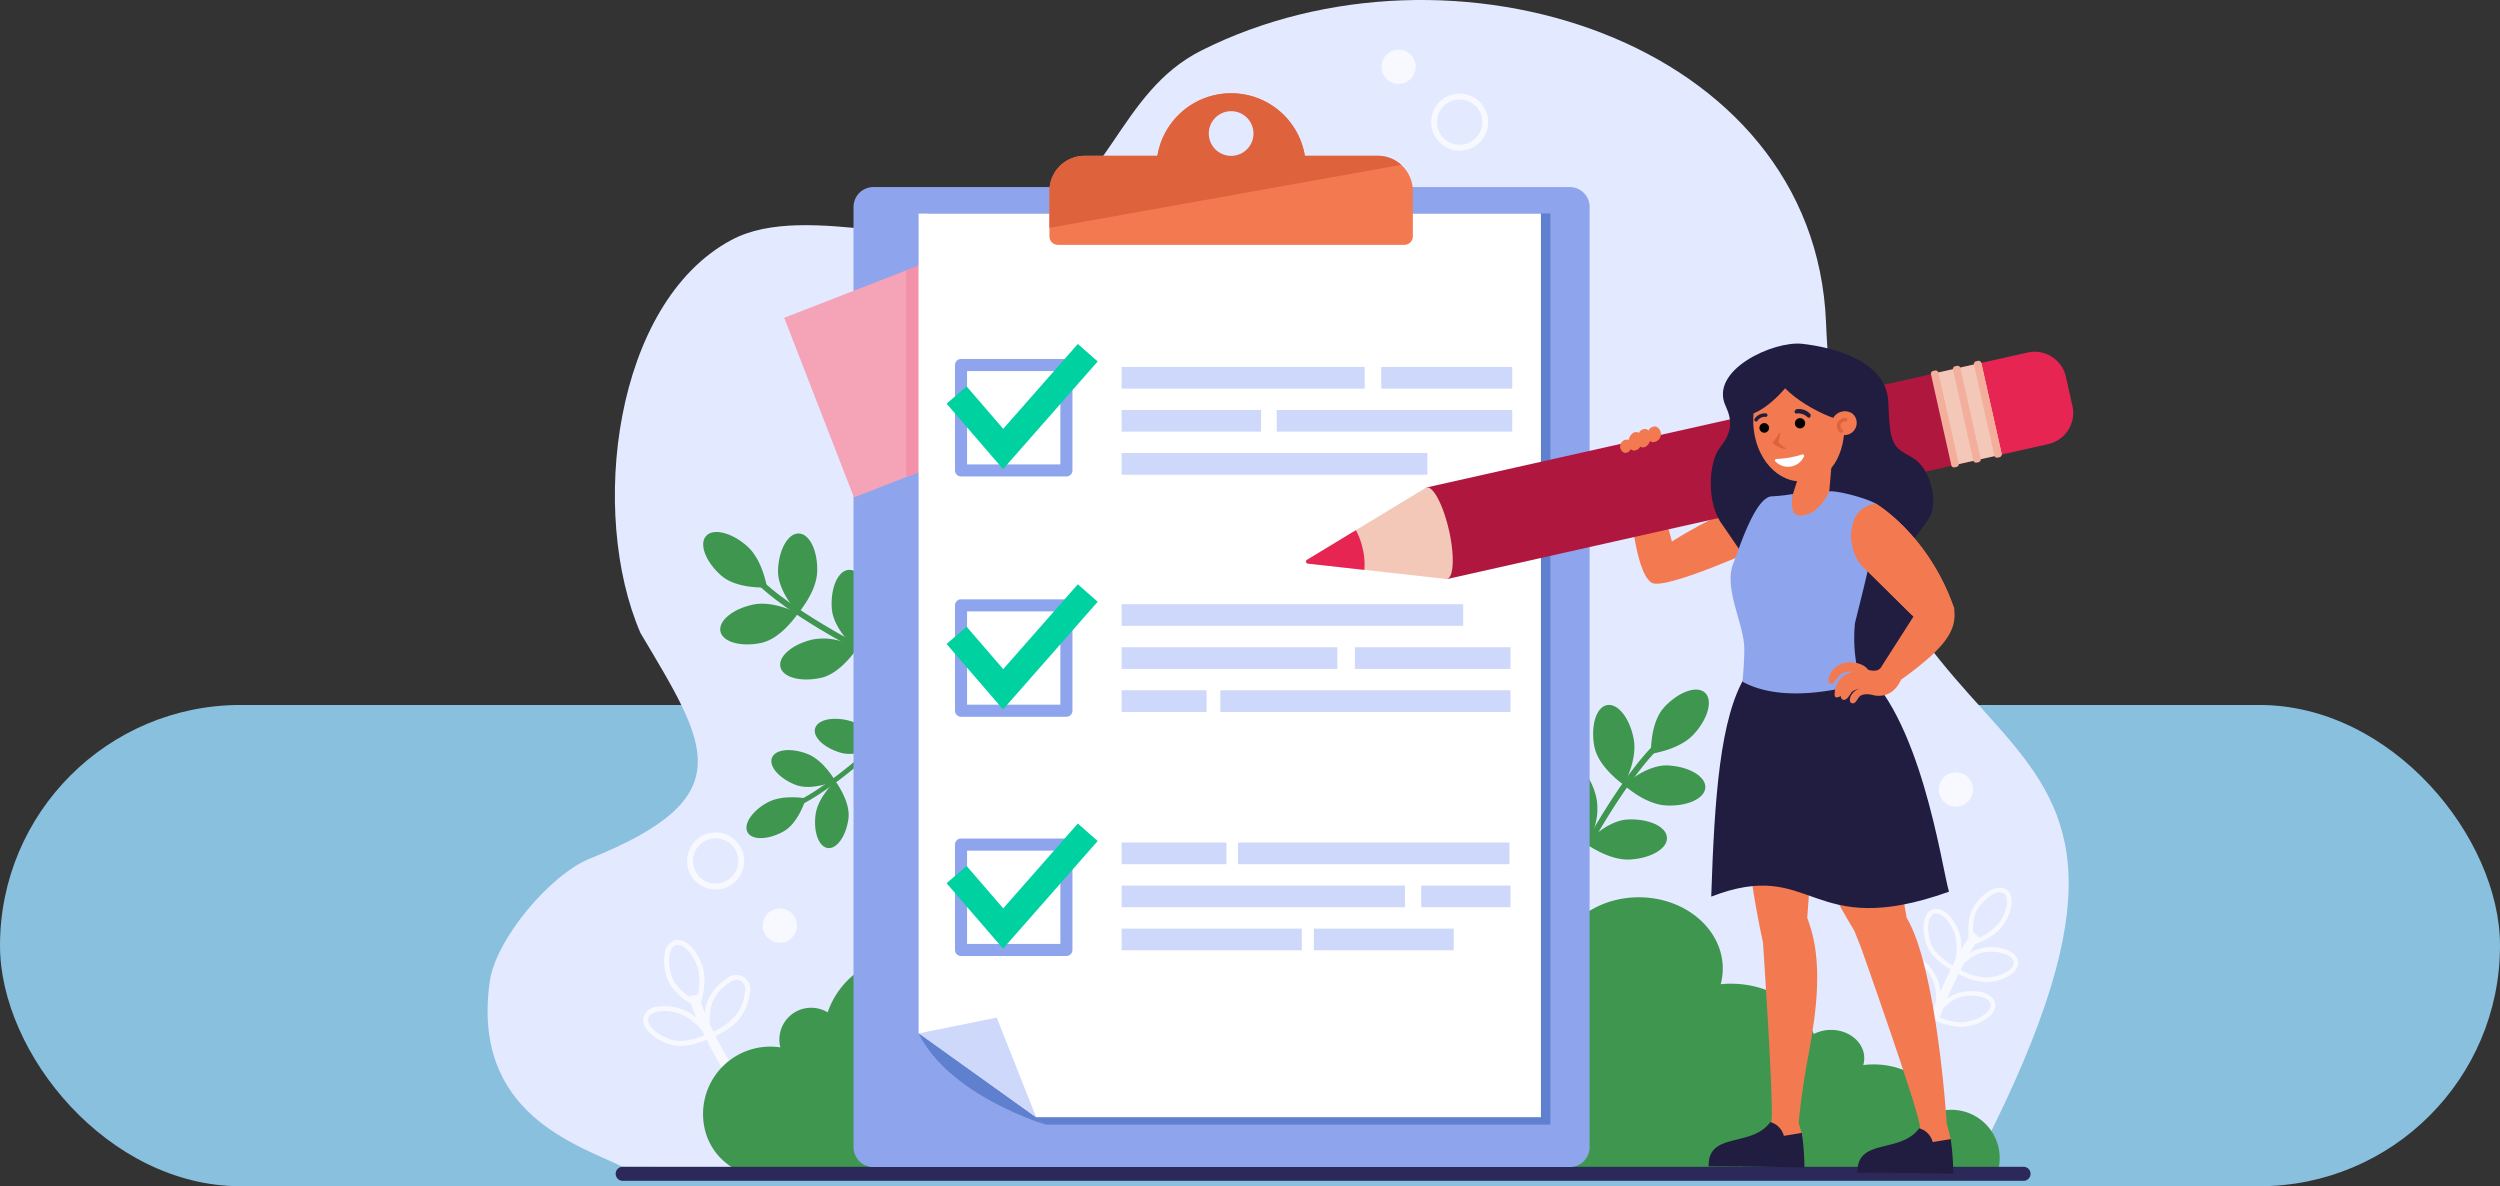 <svg xmlns="http://www.w3.org/2000/svg" xmlns:xlink="http://www.w3.org/1999/xlink" width="400" height="189.795" viewBox="0 0 400 189.795">
  <rect x="0" y="0" width="400" height="189.795" fill="#333333" stroke="none"/>
  <defs>
    <clipPath id="clip-path">
      <rect id="Rectangle_404325" data-name="Rectangle 404325" width="253.7" height="188.933" transform="translate(0 0)" fill="none"/>
    </clipPath>
  </defs>
  <g id="img2" transform="translate(-1020 -973.205)">
    <rect id="Rectangle_404305" data-name="Rectangle 404305" width="400" height="77" rx="38.5" transform="translate(1020 1086)" fill="#88c0de"/>
    <g id="Group_1101732" data-name="Group 1101732" transform="translate(1098.013 973.207)">
      <g id="Group_1101731" data-name="Group 1101731" transform="translate(0 -0.002)" clip-path="url(#clip-path)">
        <path id="Path_876622" data-name="Path 876622" d="M21.617,186.685c-7.152-3.5-24.25-8.443-21.272-29.63.955-6.793,9.681-17.134,16.045-19.693,24.558-9.875,18.7-18.174,8.069-36.092C16.19,82.171,20.168,48.493,39,38.4c12.162-6.518,33.945,3.022,46.726-2.179,13.789-5.611,15.167-21.44,28.465-28.134,39.893-20.084,98.145-1.733,99.959,43.5,3.306,82.467,67.959,50.99,22.95,136.219Z" transform="translate(0 0.002)" fill="#e3e9ff"/>
        <path id="Path_876623" data-name="Path 876623" d="M282.322,1484.45l-.387-.191c-.153-.075-3.749-1.875-4.667-4.595a8.151,8.151,0,0,1-.42-3.753,2.606,2.606,0,0,1,1.532-2.274c1.584-.535,3.577,1.275,4.537,4.12.911,2.7-.385,6.144-.441,6.289Zm-4.049-9.852a2.417,2.417,0,0,0-.646,1.435,7.355,7.355,0,0,0,.388,3.379c.646,1.914,2.939,3.39,3.871,3.924a9.567,9.567,0,0,0,.286-5.327l.373-.126-.373.126c-.792-2.346-2.412-4.006-3.539-3.626a1.035,1.035,0,0,0-.359.214" transform="translate(-248.531 -1323.157)" fill="#f7f9ff"/>
        <path id="Path_876624" data-name="Path 876624" d="M254.981,1582.154l-.385.2c-.152.078-3.742,1.888-6.472,1-2.855-.928-4.688-2.9-4.171-4.49a2.606,2.606,0,0,1,2.256-1.557,8.146,8.146,0,0,1,3.757.377c2.709.88,4.7,3.976,4.782,4.108Zm-9.956-3.524a1.1,1.1,0,0,0-.323.475c-.368,1.131,1.311,2.733,3.666,3.5,1.921.624,4.474-.335,5.459-.763a9.564,9.564,0,0,0-4.1-3.409,7.356,7.356,0,0,0-3.383-.35,2.624,2.624,0,0,0-1.315.549" transform="translate(-218.978 -1416.255)" fill="#f7f9ff"/>
        <path id="Path_876625" data-name="Path 876625" d="M345.217,1536.827a12.641,12.641,0,0,1-3.913,2.258l-.409.139-.1-.42c-.039-.165-.948-4.083.561-6.525a8.149,8.149,0,0,1,2.622-2.717,2.258,2.258,0,0,1,3.707,2.29,8.147,8.147,0,0,1-1.257,3.561,6.543,6.543,0,0,1-1.211,1.415m-3.743,1.35a9.568,9.568,0,0,0,4.284-3.179,7.358,7.358,0,0,0,1.141-3.2,1.5,1.5,0,0,0-2.519-1.556,7.354,7.354,0,0,0-2.355,2.454c-1.062,1.719-.735,4.426-.552,5.485" transform="translate(-305.739 -1372.967)" fill="#f7f9ff"/>
        <path id="Path_876626" data-name="Path 876626" d="M324.564,1573.135l-.929.585-.021-.022-.095.045-.316.148-.185-.3c-.455-.73-.883-1.429-1.272-2.08-4.858-8.129-5.721-11.908-5.755-12.065l-.084-.385,1.525-.331.079.387c.021.089.917,3.844,5.71,11.831.368.612.75,1.236,1.135,1.852Z" transform="translate(-283.666 -1399.653)" fill="#f7f9ff"/>
        <path id="Path_876627" data-name="Path 876627" d="M383.856,1511.733a13.411,13.411,0,0,0-26.1-4.346,5.086,5.086,0,0,0-7.569,5.6,10.77,10.77,0,0,0-12.368,10.644c0,5.944,4.666,10.214,10.611,10.214,2.5,0,25.245-1,25.245-1s10.18-15.358,10.18-21.114" transform="translate(-303.343 -1345.407)" fill="#3f964f"/>
        <path id="Path_876628" data-name="Path 876628" d="M1744.483,1448.439a7.724,7.724,0,0,1-.131,1.422H1674.3l4.422-22.609a10.934,10.934,0,0,1-5.4-9.145c0-6.3,6.012-11.406,13.427-11.406s13.426,5.107,13.426,11.406a9.77,9.77,0,0,1-.325,2.5c.533-.052,1.074-.08,1.623-.08,6.152,0,11.378,3.367,13.266,8.05a6.01,6.01,0,0,1,2.76-.656c2.936,0,5.316,2.022,5.316,4.516a3.881,3.881,0,0,1-.163,1.111,13.4,13.4,0,0,1,1.678-.106c5.341,0,9.813,3.161,10.964,7.4a7.732,7.732,0,0,1,9.188,7.593" transform="translate(-1502.546 -1263.136)" fill="#3f964f"/>
        <path id="Path_876629" data-name="Path 876629" d="M1830.628,1088.269c-2.31,2.489-6.818,3.085-6.818,3.085s-.193-4.96,2.118-7.449,5.235-3.53,6.533-2.325.478,4.2-1.832,6.688" transform="translate(-1637.672 -970.747)" fill="#3f964f"/>
        <path id="Path_876630" data-name="Path 876630" d="M1739.72,1110.606c.618,3.339-1.595,7.312-1.595,7.312s-4.094-2.806-4.712-6.146.294-6.307,2.035-6.63,3.654,2.124,4.272,5.463" transform="translate(-1556.331 -992.329)" fill="#3f964f"/>
        <path id="Path_876631" data-name="Path 876631" d="M1680.368,1211.606c-.226.545-.411.909-.458,1a.123.123,0,0,1-.012.023v0l0,0-.014-.008c-.045-.031-.177-.122-.373-.266-1.048-.773-3.884-3.079-4.438-5.779-.68-3.327.176-6.312,1.91-6.666s3.694,2.054,4.374,5.38a9.722,9.722,0,0,1-.337,4.46,16.146,16.146,0,0,1-.649,1.857" transform="translate(-1503.906 -1077.418)" fill="#3f964f"/>
        <path id="Path_876632" data-name="Path 876632" d="M1788.012,1206.31c-3.391-.191-6.726-3.282-6.726-3.282s3.7-3.313,7.087-3.122,6.058,1.779,5.958,3.548-2.929,3.047-6.319,2.856" transform="translate(-1599.492 -1077.439)" fill="#3f964f"/>
        <path id="Path_876633" data-name="Path 876633" d="M1728.394,1291.009c-3.392.163-7.031-2.563-7.031-2.563s3.331-3.68,6.723-3.844,6.21,1.138,6.3,2.907-2.6,3.336-5.987,3.5" transform="translate(-1545.683 -1153.486)" fill="#3f964f"/>
        <path id="Path_876634" data-name="Path 876634" d="M1732.38,1167.214c-.039.033-3.64,3.21-9.617,13.337q-.656,1.114-1.351,2.339l-.049-.027-.365-.207v0h0l-.014-.008c-.045-.031-.177-.122-.373-.266q.78-1.376,1.51-2.606c5.958-10.052,9.482-13.144,9.641-13.281Z" transform="translate(-1545.006 -1047.443)" fill="#3f964f"/>
        <path id="Path_876635" data-name="Path 876635" d="M345.057,836.251c2.487,2.2,3.174,6.6,3.174,6.6s-4.846.3-7.334-1.9-3.572-5.039-2.424-6.336,4.1-.564,6.583,1.638" transform="translate(-303.518 -748.858)" fill="#3f964f"/>
        <path id="Path_876636" data-name="Path 876636" d="M369.944,946.6c3.251-.681,7.188,1.391,7.188,1.391s-2.65,4.069-5.9,4.75-6.175-.142-6.53-1.838,1.993-3.623,5.244-4.3" transform="translate(-327.447 -849.873)" fill="#3f964f"/>
        <path id="Path_876637" data-name="Path 876637" d="M470.094,1001.946c.538.208.9.381.99.426a.128.128,0,0,1,.022.011h0l0,0-.007.014c-.029.045-.115.176-.251.37-.732,1.042-2.922,3.869-5.55,4.473-3.238.742-6.177-.026-6.563-1.715s1.924-3.66,5.161-4.4a9.514,9.514,0,0,1,4.369.227,15.972,15.972,0,0,1,1.83.592" transform="translate(-411.879 -898.806)" fill="#3f964f"/>
        <path id="Path_876638" data-name="Path 876638" d="M461.558,842.449c-.109,3.32-3.055,6.654-3.055,6.654s-3.325-3.539-3.216-6.859,1.6-5.966,3.332-5.909,3.047,2.794,2.939,6.114" transform="translate(-408.819 -750.98)" fill="#3f964f"/>
        <path id="Path_876639" data-name="Path 876639" d="M545.645,899.134c.238,3.313-2.344,6.936-2.344,6.936s-3.676-3.173-3.914-6.486.97-6.1,2.7-6.224,3.322,2.461,3.56,5.775" transform="translate(-484.311 -802.181)" fill="#3f964f"/>
        <path id="Path_876640" data-name="Path 876640" d="M423.734,909.292c.033.037,3.223,3.486,13.264,9.1q1.1.616,2.319,1.267l-.026.049-.194.362h0v0l-.007.014c-.03.044-.115.176-.251.37q-1.364-.731-2.584-1.417c-9.967-5.6-13.072-8.971-13.21-9.123Z" transform="translate(-379.868 -816.491)" fill="#3f964f"/>
        <path id="Path_876641" data-name="Path 876641" d="M409.2,1250.728c2.46-1.355,6.155-.653,6.155-.653s-1.136,3.945-3.6,5.3-5.027,1.413-5.734.13.715-3.422,3.175-4.776" transform="translate(-364.423 -1122.332)" fill="#3f964f"/>
        <path id="Path_876642" data-name="Path 876642" d="M513.463,1229.716c.382-2.782,3.15-5.328,3.15-5.328s2.487,3.266,2.105,6.048-1.867,4.877-3.318,4.678-2.318-2.616-1.937-5.4" transform="translate(-460.979 -1099.429)" fill="#3f964f"/>
        <path id="Path_876643" data-name="Path 876643" d="M586.184,1165.777c.319-.369.558-.607.62-.668l.015-.015h0a0,0,0,0,1,0,0l.009.01c.027.036.108.142.224.305.622.879,2.251,3.425,1.985,5.69-.329,2.789-1.776,4.911-3.23,4.739s-2.367-2.572-2.039-5.359a8.044,8.044,0,0,1,1.422-3.415,13.466,13.466,0,0,1,.991-1.289" transform="translate(-524.132 -1046.187)" fill="#3f964f"/>
        <path id="Path_876644" data-name="Path 876644" d="M450.65,1176.534c2.613,1.03,4.43,4.322,4.43,4.322s-3.762,1.642-6.375.613-4.3-2.969-3.758-4.332,3.091-1.632,5.7-.6" transform="translate(-399.447 -1055.898)" fill="#3f964f"/>
        <path id="Path_876645" data-name="Path 876645" d="M518.6,1127.245c2.706.752,4.857,3.837,4.857,3.837s-3.571,2.026-6.276,1.274-4.582-2.505-4.19-3.917,2.9-1.946,5.609-1.194" transform="translate(-460.591 -1011.895)" fill="#3f964f"/>
        <path id="Path_876646" data-name="Path 876646" d="M487.394,1171.7c.039-.016,3.691-1.576,11.013-7.977q.8-.7,1.668-1.486l.032.034.233.257h0l0,0,.009.01c.027.036.108.142.224.305q-.969.878-1.862,1.655c-7.287,6.347-10.857,7.861-11.017,7.927Z" transform="translate(-437.652 -1043.622)" fill="#3f964f"/>
        <path id="Path_876647" data-name="Path 876647" d="M2321.659,1400.951l-.075-.4c-.03-.156-.705-3.847.808-6.058,1.187-1.734,2.792-2.854,4.089-2.854a1.783,1.783,0,0,1,1.029.3c1.288.881,1.056,3.382-.526,5.695-1.5,2.194-4.8,3.16-4.937,3.2Zm4.822-8.573c-1.03,0-2.462,1.042-3.483,2.534-1.064,1.555-.878,4.094-.753,5.088a8.927,8.927,0,0,0,4.133-2.776c1.3-1.907,1.633-4.047.718-4.674a1.065,1.065,0,0,0-.614-.173" transform="translate(-2084.491 -1249.615)" fill="#f7f9ff"/>
        <path id="Path_876648" data-name="Path 876648" d="M2256.5,1434.937l-.362-.176c-.143-.069-3.508-1.731-4.378-4.264-.91-2.65-.468-5.123,1.007-5.63a1.692,1.692,0,0,1,.549-.09c1.391,0,2.915,1.609,3.706,3.912.864,2.514-.328,5.735-.379,5.871Zm-3.185-9.426a.957.957,0,0,0-.31.051c-1.049.361-1.3,2.511-.551,4.7.612,1.783,2.76,3.149,3.633,3.642a8.925,8.925,0,0,0,.24-4.972c-.669-1.947-1.964-3.416-3.011-3.416" transform="translate(-2021.53 -1279.367)" fill="#f7f9ff"/>
        <path id="Path_876649" data-name="Path 876649" d="M2223.651,1511.9l-.513-.084-.034-.048c-.06-.03-.143-.072-.248-.127-.99-.525-3.373-1.967-4.119-4.01a7.608,7.608,0,0,1-.476-3.492,2.431,2.431,0,0,1,1.378-2.156,1.69,1.69,0,0,1,.581-.1c1.38,0,2.919,1.579,3.745,3.841a7.533,7.533,0,0,1,.263,3.531,12.6,12.6,0,0,1-.285,1.5c-.106.425-.2.723-.236.817Zm-3.432-9.283a.961.961,0,0,0-.329.057c-.464.169-.792.738-.9,1.561a6.868,6.868,0,0,0,.438,3.144c.656,1.8,2.911,3.146,3.7,3.573.031-.108.066-.236.1-.38a11.857,11.857,0,0,0,.269-1.411,6.824,6.824,0,0,0-.225-3.187c-.7-1.914-2.012-3.358-3.055-3.358" transform="translate(-1991.829 -1348.604)" fill="#f7f9ff"/>
        <path id="Path_876650" data-name="Path 876650" d="M2300.579,1490.509a10.647,10.647,0,0,1-5.141-1.781l-.333-.228.257-.31c.1-.122,2.513-3,5.18-3.243.282-.026.566-.039.844-.039,2.456,0,4.26.967,4.387,2.351.143,1.553-1.931,2.971-4.721,3.228-.153.014-.312.021-.473.021m-4.369-2.164a9.5,9.5,0,0,0,4.369,1.429c.138,0,.274-.006.405-.018,2.3-.212,4.158-1.324,4.057-2.429-.088-.96-1.66-1.684-3.656-1.684-.256,0-.517.012-.776.036-1.881.173-3.714,1.936-4.4,2.666" transform="translate(-2060.872 -1333.361)" fill="#f7f9ff"/>
        <path id="Path_876651" data-name="Path 876651" d="M2265.816,1559.536a11.291,11.291,0,0,1-4.677-1.266l-.355-.192.223-.335c.088-.132,2.187-3.244,4.814-3.766a8.833,8.833,0,0,1,1.719-.174c2.029,0,3.491.757,3.724,1.928.3,1.53-1.61,3.157-4.359,3.7a5.617,5.617,0,0,1-1.09.1m-3.948-1.728a10.235,10.235,0,0,0,3.948.993,4.9,4.9,0,0,0,.947-.088c2.266-.451,4-1.75,3.781-2.839-.157-.787-1.392-1.337-3-1.337a8.091,8.091,0,0,0-1.576.16c-1.852.368-3.492,2.312-4.1,3.11" transform="translate(-2030.054 -1395.225)" fill="#f7f9ff"/>
        <path id="Path_876652" data-name="Path 876652" d="M2262.2,1475.526l-.958-.365,0-.028-.086-.045-.288-.153.117-.3c.288-.748.57-1.46.838-2.116,3.334-8.18,5.668-10.948,5.766-11.061l.24-.279,1.1.951-.244.279c-.021.024-2.329,2.786-5.616,10.9-.251.62-.5,1.254-.744,1.886Z" transform="translate(-2030.137 -1312.051)" fill="#f7f9ff"/>
        <path id="Path_876653" data-name="Path 876653" d="M1483.806,155.861a4.565,4.565,0,1,1,4.565-4.565,4.57,4.57,0,0,1-4.565,4.565m0-8.186a3.621,3.621,0,1,0,3.621,3.621,3.625,3.625,0,0,0-3.621-3.621" transform="translate(-1328.273 -131.756)" fill="#f7f9ff"/>
        <path id="Path_876654" data-name="Path 876654" d="M426.067,1831.472H201.932a1.123,1.123,0,0,1,0-2.246H426.067a1.123,1.123,0,1,1,0,2.246" transform="translate(-180.315 -1642.539)" fill="#2c2858"/>
        <path id="Path_876655" data-name="Path 876655" d="M317.39,1314.122a4.565,4.565,0,1,1,4.565-4.565,4.57,4.57,0,0,1-4.565,4.565m0-8.186a3.621,3.621,0,1,0,3.621,3.621,3.625,3.625,0,0,0-3.621-3.621" transform="translate(-280.899 -1171.807)" fill="#f7f9ff"/>
        <path id="Path_876656" data-name="Path 876656" d="M436.814,1427.005a2.741,2.741,0,1,1-2.741-2.741,2.741,2.741,0,0,1,2.741,2.741" transform="translate(-387.31 -1278.907)" fill="#f7f9ff"/>
        <path id="Path_876657" data-name="Path 876657" d="M1406.875,80.568a2.742,2.742,0,1,1-2.741-2.741,2.742,2.742,0,0,1,2.741,2.741" transform="translate(-1258.369 -69.884)" fill="#f7f9ff"/>
        <path id="Path_876658" data-name="Path 876658" d="M2280.585,1213.532a2.741,2.741,0,1,1-2.741-2.741,2.741,2.741,0,0,1,2.741,2.741" transform="translate(-2042.91 -1087.22)" fill="#f7f9ff"/>
        <path id="Path_876659" data-name="Path 876659" d="M688.312,450.116H576.892a3.177,3.177,0,0,1-3.177-3.177V296.5a3.177,3.177,0,0,1,3.177-3.177H688.312a3.177,3.177,0,0,1,3.177,3.177V446.939a3.177,3.177,0,0,1-3.177,3.177" transform="translate(-515.163 -263.391)" fill="#8ea5ed"/>
        <rect id="Rectangle_404306" data-name="Rectangle 404306" width="32.568" height="30.831" transform="matrix(0.932, -0.362, 0.362, 0.932, 47.459, 50.843)" fill="#f5a3b7"/>
        <path id="Path_876660" data-name="Path 876660" d="M656.3,417.141v33.026l1.89-.575V416.4Z" transform="translate(-589.319 -373.904)" fill="#f291a9"/>
        <path id="Path_876661" data-name="Path 876661" d="M790.1,480.457H709.35l-18.826-13.512V334.678H790.1Z" transform="translate(-620.051 -300.521)" fill="#5f7fcf"/>
        <path id="Path_876662" data-name="Path 876662" d="M775.31,479.405H694.565l-18.826-13.4V334.829H775.31Z" transform="translate(-606.775 -300.657)" fill="#fff"/>
        <path id="Path_876663" data-name="Path 876663" d="M694.628,1611.315l-18.819-13.457,12.492-2.533Z" transform="translate(-606.838 -1432.51)" fill="#cdd8fa"/>
        <path id="Path_876664" data-name="Path 876664" d="M675.81,1620.142l20.328,14.588s-15.356-4.537-20.328-14.588" transform="translate(-606.838 -1454.794)" fill="#5f7fcf"/>
        <path id="Path_876665" data-name="Path 876665" d="M938.995,249.913v7.258a1.36,1.36,0,0,1-1.36,1.359H882.213a1.36,1.36,0,0,1-1.36-1.359v-7.258a5.63,5.63,0,0,1,5.631-5.629h46.882a5.629,5.629,0,0,1,5.63,5.629" transform="translate(-790.955 -219.352)" fill="#f37a50"/>
        <path id="Path_876666" data-name="Path 876666" d="M1072.476,158.183h-23.909a11.954,11.954,0,1,1,23.909,0" transform="translate(-941.553 -131.305)" fill="#f37a50"/>
        <path id="Path_876667" data-name="Path 876667" d="M937.135,157.684l-56.282,10.076v-5.9a5.63,5.63,0,0,1,5.631-5.63h11.644a11.956,11.956,0,0,1,23.592,0h11.645a5.609,5.609,0,0,1,3.77,1.448" transform="translate(-790.955 -131.305)" fill="#de623c"/>
        <path id="Path_876668" data-name="Path 876668" d="M1137.823,177.881a3.575,3.575,0,1,1-3.575-3.575,3.575,3.575,0,0,1,3.575,3.575" transform="translate(-1015.279 -156.517)" fill="#e3e9ff"/>
        <path id="Path_876669" data-name="Path 876669" d="M750.6,581.614H733.741a.967.967,0,0,1-.967-.967V563.787a.967.967,0,0,1,.967-.967H750.6a.967.967,0,0,1,.967.967v16.861a.967.967,0,0,1-.967.967m-15.894-1.933h14.927V564.753H734.707Z" transform="translate(-657.989 -505.38)" fill="#8ea5ed"/>
        <path id="Path_876670" data-name="Path 876670" d="M728.654,559.305l-9.034-10.471,3.2-2.765,5.86,6.792,11.935-13.577,3.179,2.794Z" transform="translate(-646.177 -484.246)" fill="#00d1a1"/>
        <rect id="Rectangle_404307" data-name="Rectangle 404307" width="38.889" height="3.465" transform="translate(101.449 58.71)" fill="#cdd8fa"/>
        <rect id="Rectangle_404308" data-name="Rectangle 404308" width="20.949" height="3.465" transform="translate(142.993 58.71)" fill="#cdd8fa"/>
        <rect id="Rectangle_404309" data-name="Rectangle 404309" width="22.316" height="3.465" transform="translate(101.449 65.599)" fill="#cdd8fa"/>
        <rect id="Rectangle_404310" data-name="Rectangle 404310" width="48.926" height="3.465" transform="translate(101.449 72.488)" fill="#cdd8fa"/>
        <rect id="Rectangle_404311" data-name="Rectangle 404311" width="37.672" height="3.465" transform="translate(126.27 65.599)" fill="#cdd8fa"/>
        <path id="Path_876671" data-name="Path 876671" d="M750.6,958.344H733.741a.967.967,0,0,1-.967-.967V940.517a.967.967,0,0,1,.967-.967H750.6a.967.967,0,0,1,.967.967v16.861a.967.967,0,0,1-.967.967m-15.894-1.933h14.927V941.483H734.707Z" transform="translate(-657.989 -843.661)" fill="#8ea5ed"/>
        <path id="Path_876672" data-name="Path 876672" d="M728.654,936.036l-9.034-10.471,3.2-2.765,5.86,6.792,11.935-13.576,3.179,2.794Z" transform="translate(-646.177 -822.528)" fill="#00d1a1"/>
        <rect id="Rectangle_404312" data-name="Rectangle 404312" width="54.649" height="3.465" transform="translate(101.449 96.672)" fill="#cdd8fa"/>
        <rect id="Rectangle_404313" data-name="Rectangle 404313" width="34.517" height="3.465" transform="translate(101.449 103.561)" fill="#cdd8fa"/>
        <rect id="Rectangle_404314" data-name="Rectangle 404314" width="13.587" height="3.465" transform="translate(101.449 110.45)" fill="#cdd8fa"/>
        <rect id="Rectangle_404315" data-name="Rectangle 404315" width="46.418" height="3.465" transform="translate(117.244 110.45)" fill="#cdd8fa"/>
        <rect id="Rectangle_404316" data-name="Rectangle 404316" width="24.89" height="3.465" transform="translate(138.772 103.561)" fill="#cdd8fa"/>
        <path id="Path_876673" data-name="Path 876673" d="M750.6,1333.42H733.741a.967.967,0,0,1-.967-.967v-16.861a.967.967,0,0,1,.967-.967H750.6a.967.967,0,0,1,.967.967v16.861a.966.966,0,0,1-.967.967m-15.894-1.933h14.927v-14.927H734.707Z" transform="translate(-657.989 -1180.458)" fill="#8ea5ed"/>
        <path id="Path_876674" data-name="Path 876674" d="M728.654,1311.11l-9.034-10.471,3.2-2.765,5.86,6.792,11.935-13.576,3.179,2.795Z" transform="translate(-646.177 -1159.323)" fill="#00d1a1"/>
        <rect id="Rectangle_404317" data-name="Rectangle 404317" width="16.769" height="3.465" transform="translate(101.449 134.803)" fill="#cdd8fa"/>
        <rect id="Rectangle_404318" data-name="Rectangle 404318" width="43.429" height="3.465" transform="translate(120.072 134.803)" fill="#cdd8fa"/>
        <rect id="Rectangle_404319" data-name="Rectangle 404319" width="45.34" height="3.465" transform="translate(101.449 141.692)" fill="#cdd8fa"/>
        <rect id="Rectangle_404320" data-name="Rectangle 404320" width="28.828" height="3.465" transform="translate(101.449 148.581)" fill="#cdd8fa"/>
        <rect id="Rectangle_404321" data-name="Rectangle 404321" width="22.371" height="3.465" transform="translate(132.208 148.581)" fill="#cdd8fa"/>
        <rect id="Rectangle_404322" data-name="Rectangle 404322" width="14.276" height="3.465" transform="translate(149.386 141.692)" fill="#cdd8fa"/>
        <path id="Path_876675" data-name="Path 876675" d="M1807.479,720.849c-.25-3.428-3.069-3.3-3.069-3.3-2.006-.1-10.255,3.779-15.341,7.008-.1.062-.195.125-.291.186-.859-4.129-4.371-10.6-4.815-14.07,0-.022-.006-.043-.01-.065-.936.929-2.027,1.768-2.892,2.763.069.114.112.187.115.2.926,3.229,1.37,15.726,4.33,17.736,2.076,1.409,18.419-6.1,18.419-6.1s3.776-1.3,3.552-4.364" transform="translate(-1599.292 -638.089)" fill="#f37a50"/>
        <rect id="Rectangle_404323" data-name="Rectangle 404323" width="90.6" height="15.016" transform="translate(150.197 78.001) rotate(-12.655)" fill="#b0173e"/>
        <path id="Path_876676" data-name="Path 876676" d="M2349,566.2l-7.817,1.75-3.28-14.653,7.817-1.75a5.119,5.119,0,0,1,6.113,3.877l1.044,4.663A5.12,5.12,0,0,1,2349,566.2" transform="translate(-2099.302 -495.143)" fill="#e62552"/>
        <rect id="Rectangle_404324" data-name="Rectangle 404324" width="7.164" height="15.032" transform="translate(232.003 59.612) rotate(-12.618)" fill="#f3c8b9"/>
        <path id="Path_876677" data-name="Path 876677" d="M2334.25,581.017l-.311.07a.444.444,0,0,1-.531-.337l-3.258-14.551a.444.444,0,0,1,.336-.531l.311-.07a.444.444,0,0,1,.531.337l3.257,14.551a.445.445,0,0,1-.336.531" transform="translate(-2092.331 -507.864)" fill="#f3ae9c"/>
        <path id="Path_876678" data-name="Path 876678" d="M2301.4,588.847l-.311.07a.445.445,0,0,1-.531-.337l-3.257-14.551a.444.444,0,0,1,.336-.531l.311-.07a.445.445,0,0,1,.531.337l3.257,14.551a.445.445,0,0,1-.337.531" transform="translate(-2062.837 -514.895)" fill="#f3ae9c"/>
        <path id="Path_876679" data-name="Path 876679" d="M2266.848,596.211l-.311.07a.445.445,0,0,1-.531-.337l-3.257-14.551a.445.445,0,0,1,.337-.531l.311-.069a.445.445,0,0,1,.531.337l3.258,14.551a.445.445,0,0,1-.337.531" transform="translate(-2031.808 -521.507)" fill="#f3ae9c"/>
        <path id="Path_876680" data-name="Path 876680" d="M1305.99,771c-.906-4.046-2.522-7.129-3.61-6.885l-.014,0h0l0,0a.642.642,0,0,0-.292.177l-10.975,6.653-7.821,4.742a.324.324,0,0,0,.132.6l9.044,1.008,12.848,1.433a.648.648,0,0,0,.34.038h.01v0l.015,0c1.088-.244,1.236-3.721.33-7.767" transform="translate(-1152.163 -686.121)" fill="#f3c8b9"/>
        <path id="Path_876681" data-name="Path 876681" d="M1292.185,834.2a10.8,10.8,0,0,1,.261,3.371l-9.044-1.008a.324.324,0,0,1-.132-.6l7.821-4.741a11.145,11.145,0,0,1,1.093,2.977" transform="translate(-1152.162 -746.388)" fill="#e62552"/>
        <path id="Path_876682" data-name="Path 876682" d="M1919.526,567.636c-2.552-3.317-2.3-9.951-.383-12.375s2.005-4.251.893-6.634c-2.679-5.741,7.654-10.461,12.247-9.951s13.523,2.552,13.778,9.313.638,7.144,3.7,8.8,4.21,6.889,3.062,9.313-5.231,5.741-3.572,8.42,3.7,6.124,1.4,9.058-4.72,8.548-6.506,9.313-7.272.128-7.272.128Z" transform="translate(-1721.948 -483.666)" fill="#201d40"/>
        <path id="Path_876683" data-name="Path 876683" d="M2042.269,730.932l4.948-.741-.394,4.594s-2.507,4.516-4.884,3.738a1.821,1.821,0,0,1-1.218-2.773Z" transform="translate(-1832.195 -655.669)" fill="#f37a50"/>
        <path id="Path_876684" data-name="Path 876684" d="M1998.811,571.306c-.186,5.483-2.849,8.908-7.155,8.762s-7.647-4.709-7.462-10.192,3.827-9.81,8.134-9.665,6.669,5.611,6.483,11.094" transform="translate(-1781.685 -503.034)" fill="#f37a50"/>
        <path id="Path_876685" data-name="Path 876685" d="M2051.225,642.591a.282.282,0,0,1-.163-.091,2.149,2.149,0,0,0-1.751-.576.282.282,0,0,1-.319-.238.489.489,0,0,1,.448-.474,2.475,2.475,0,0,1,2.076.8.448.448,0,0,1-.056.515.281.281,0,0,1-.235.066" transform="translate(-1839.874 -575.76)" fill="#201d40"/>
        <path id="Path_876686" data-name="Path 876686" d="M1986.073,649.272a.282.282,0,0,1-.162-.43,1.981,1.981,0,0,1,1.83-.865.282.282,0,0,1-.073.559,1.415,1.415,0,0,0-1.289.62.282.282,0,0,1-.307.116" transform="translate(-1783.19 -581.837)" fill="#201d40"/>
        <path id="Path_876687" data-name="Path 876687" d="M2016.03,679.063a7.154,7.154,0,0,1-.876,1.254.283.283,0,0,0-.016.388,3.884,3.884,0,0,0,1.931.837.075.075,0,0,0,.052-.14,3.663,3.663,0,0,1-1.066-.828.337.337,0,0,1-.06-.3c.065-.239.194-.725.267-1.121a.127.127,0,0,0-.232-.09" transform="translate(-1809.415 -609.706)" fill="#de623c"/>
        <path id="Path_876688" data-name="Path 876688" d="M2022.893,712.651a.225.225,0,0,0-.265-.317,15.951,15.951,0,0,1-4.172.73.225.225,0,0,0-.142.389,2.807,2.807,0,0,0,4.579-.8" transform="translate(-1812.265 -639.626)" fill="#fff"/>
        <path id="Path_876689" data-name="Path 876689" d="M2037.227,560.348c-5.035.343-12.4-4.532-13.489-6.98.32-3.272,2.633-5.363,5.776-4.519s9,7.2,7.714,11.5" transform="translate(-1817.199 -492.666)" fill="#201d40"/>
        <path id="Path_876690" data-name="Path 876690" d="M1987.321,566.125s-2.636,3.369-5.576,4.4c.655-3.654,1.1-6.419,2.817-7.493a12.2,12.2,0,0,1,3.7-1.452Z" transform="translate(-1779.492 -504.27)" fill="#201d40"/>
        <path id="Path_876691" data-name="Path 876691" d="M2104.912,645.5a1.95,1.95,0,1,0,2.972-.53,2.156,2.156,0,0,0-2.972.53" transform="translate(-1889.506 -578.791)" fill="#f37a50"/>
        <path id="Path_876692" data-name="Path 876692" d="M2115.956,657.476a.279.279,0,0,1-.114-.061,1.275,1.275,0,0,1-.409-1.512,1.359,1.359,0,0,1,1.357-.8.282.282,0,0,1-.066.56.8.8,0,0,0-.776.469.722.722,0,0,0,.268.859.282.282,0,0,1-.26.484" transform="translate(-1899.442 -588.238)" fill="#de623c"/>
        <path id="Path_876693" data-name="Path 876693" d="M1995.476,663.976a.77.77,0,1,1-.852-.678.77.77,0,0,1,.852.678" transform="translate(-1790.444 -595.599)"/>
        <path id="Path_876694" data-name="Path 876694" d="M2051.149,656.266a.821.821,0,1,1-.909-.723.821.821,0,0,1,.909.723" transform="translate(-1840.343 -588.635)"/>
        <path id="Path_876695" data-name="Path 876695" d="M1968.138,1172.385c.332-3.3-1.374-28.458-1.374-28.458-4.822-22.113-2.928-37.942-2.928-37.942l8.289.582,3.267,12.5-1.55,20.868s.582,1.606.889,2.891c1.664,6.966.007,15.291-1.018,20.84-.475,2.571-1.214,7.975-1.233,9.2l.649,2.084-10.087,4.929c3.1-3.181,5-6.547,5.1-7.494" transform="translate(-1762.698 -993.111)" fill="#f37a50"/>
        <path id="Path_876696" data-name="Path 876696" d="M1926.335,1761.33a3.058,3.058,0,0,0-2.164-2.205c-2.946,4.109-10.037,1.486-9.865,7.091,10.827.051,15.326.174,15.326.174a42.483,42.483,0,0,0-.415-5.541l-.565.1Z" transform="translate(-1718.933 -1579.592)" fill="#201d40"/>
        <path id="Path_876697" data-name="Path 876697" d="M2010.221,1107.595l11.677-1.609c4.467,10.106,5.923,27.7,7.135,33.97,4.868,8.161,6.413,32.91,6.413,32.91l.631,2.5-6.244,3.887c-2.006-1.548,1.113-4.835,1.313-5.765.3-1.4-9.452-28.853-9.452-28.853l-1.041-2.605c-11.912-19.675-13.867-34.549-13.867-34.549Z" transform="translate(-1801.978 -993.111)" fill="#f37a50"/>
        <path id="Path_876698" data-name="Path 876698" d="M2159.685,1771.07a3.058,3.058,0,0,0-2.164-2.205c-2.946,4.109-10.037,1.486-9.865,7.091,10.827.051,15.326.174,15.326.174a42.441,42.441,0,0,0-.415-5.542l-.565.1Z" transform="translate(-1928.468 -1588.339)" fill="#201d40"/>
        <path id="Path_876699" data-name="Path 876699" d="M1956.372,1077.711c-1.166-3.9-4.531-28.8-14.826-36.4l-17.715,1.867c-4.094,6.626-4.979,19.488-5.5,35.318,16.53-6.384,15.48,7.259,38.045-.787" transform="translate(-1722.547 -935.039)" fill="#201d40"/>
        <path id="Path_876700" data-name="Path 876700" d="M1950.885,795.389c0-3.88-3.362-9.692-1.75-13.608,1.174-3.15,3.48-10.258,5.993-10.738a27.822,27.822,0,0,0,3.551-.389s-.737,3.29.922,3.423c3.195.256,4.874-3.84,4.874-3.84,1.723-.165,7.73,1.628,7.726,2.277-.019,5.082-2.254,13.3-3.6,18.794a24.653,24.653,0,0,0,.228,6.551c.512,1.65,1.136,2.6,1.14,2.952,0,0-11.842,4.023-19.377-.125,0,0,.3-2.678.3-5.3" transform="translate(-1749.817 -691.619)" fill="#8ea5ed"/>
        <path id="Path_876701" data-name="Path 876701" d="M2113.75,1041.086c-1.369,2.971-3.809,2.616-4.509,2.421-.763-.213-1.81-.194-2.207.335-.408.545-.621,1.152-1.166.964-.76-.263-.02-2.225,1.534-2.3,0,0-1.22.041-1.623.66-.441.677-.768,1.181-1.232,1.11a.523.523,0,0,1-.391-.657c-.29.245-.951.455-1.008-.007a3.59,3.59,0,0,1,2.933-3.8c-2.511-.382-2.691,1.853-3.476,1.9-.472.025-.514-.557-.417-.934a3.387,3.387,0,0,1,2.522-2.409c1.214-.285,3.076.057,3.775,1.089,0,0,1.468.533,2.06-.365Z" transform="translate(-1887.608 -932.302)" fill="#f37a50"/>
        <path id="Path_876702" data-name="Path 876702" d="M2141.577,789.661s8.438,4.943,12.523,16.79c-3.669,4.068-6.761,1.032-6.761,1.032l-8.175-8.077a7.521,7.521,0,0,1-1.254-6.557,4.181,4.181,0,0,1,3.667-3.187" transform="translate(-1919.441 -709.07)" fill="#f37a50"/>
        <path id="Path_876703" data-name="Path 876703" d="M2184.451,958.511l5.095-7.966s1.394-3.314,6.625-1.437c.253,2.812-.15,5.442-8.578,11.418a5.933,5.933,0,0,1-3.141-2.015" transform="translate(-1961.511 -851.727)" fill="#f37a50"/>
        <path id="Path_876704" data-name="Path 876704" d="M2141.577,789.661s8.438,4.943,12.523,16.79c-3.669,4.068-7.08.718-7.08.718l-7.856-7.763a7.521,7.521,0,0,1-1.254-6.557,4.181,4.181,0,0,1,3.667-3.187" transform="translate(-1919.441 -709.07)" fill="#f37a50"/>
        <path id="Path_876705" data-name="Path 876705" d="M1776.563,670.644a.772.772,0,0,1,.222.091c0-.014,0-.027.007-.041.176-.809.789-1.362,1.369-1.236a.79.79,0,0,1,.263.112,1.109,1.109,0,0,1,1.121-.616.833.833,0,0,1,.426.248,1.108,1.108,0,0,1,1.178-.64,1.3,1.3,0,0,1-.544,2.5.926.926,0,0,1-.392-.191c-.231.684-.781,1.126-1.306,1.012a.794.794,0,0,1-.264-.112,1.108,1.108,0,0,1-1.121.616.822.822,0,0,1-.4-.221.947.947,0,0,1-1.02.59,1.1,1.1,0,0,1,.459-2.112" transform="translate(-1594.221 -600.311)" fill="#f37a50"/>
      </g>
    </g>
  </g>
</svg>
